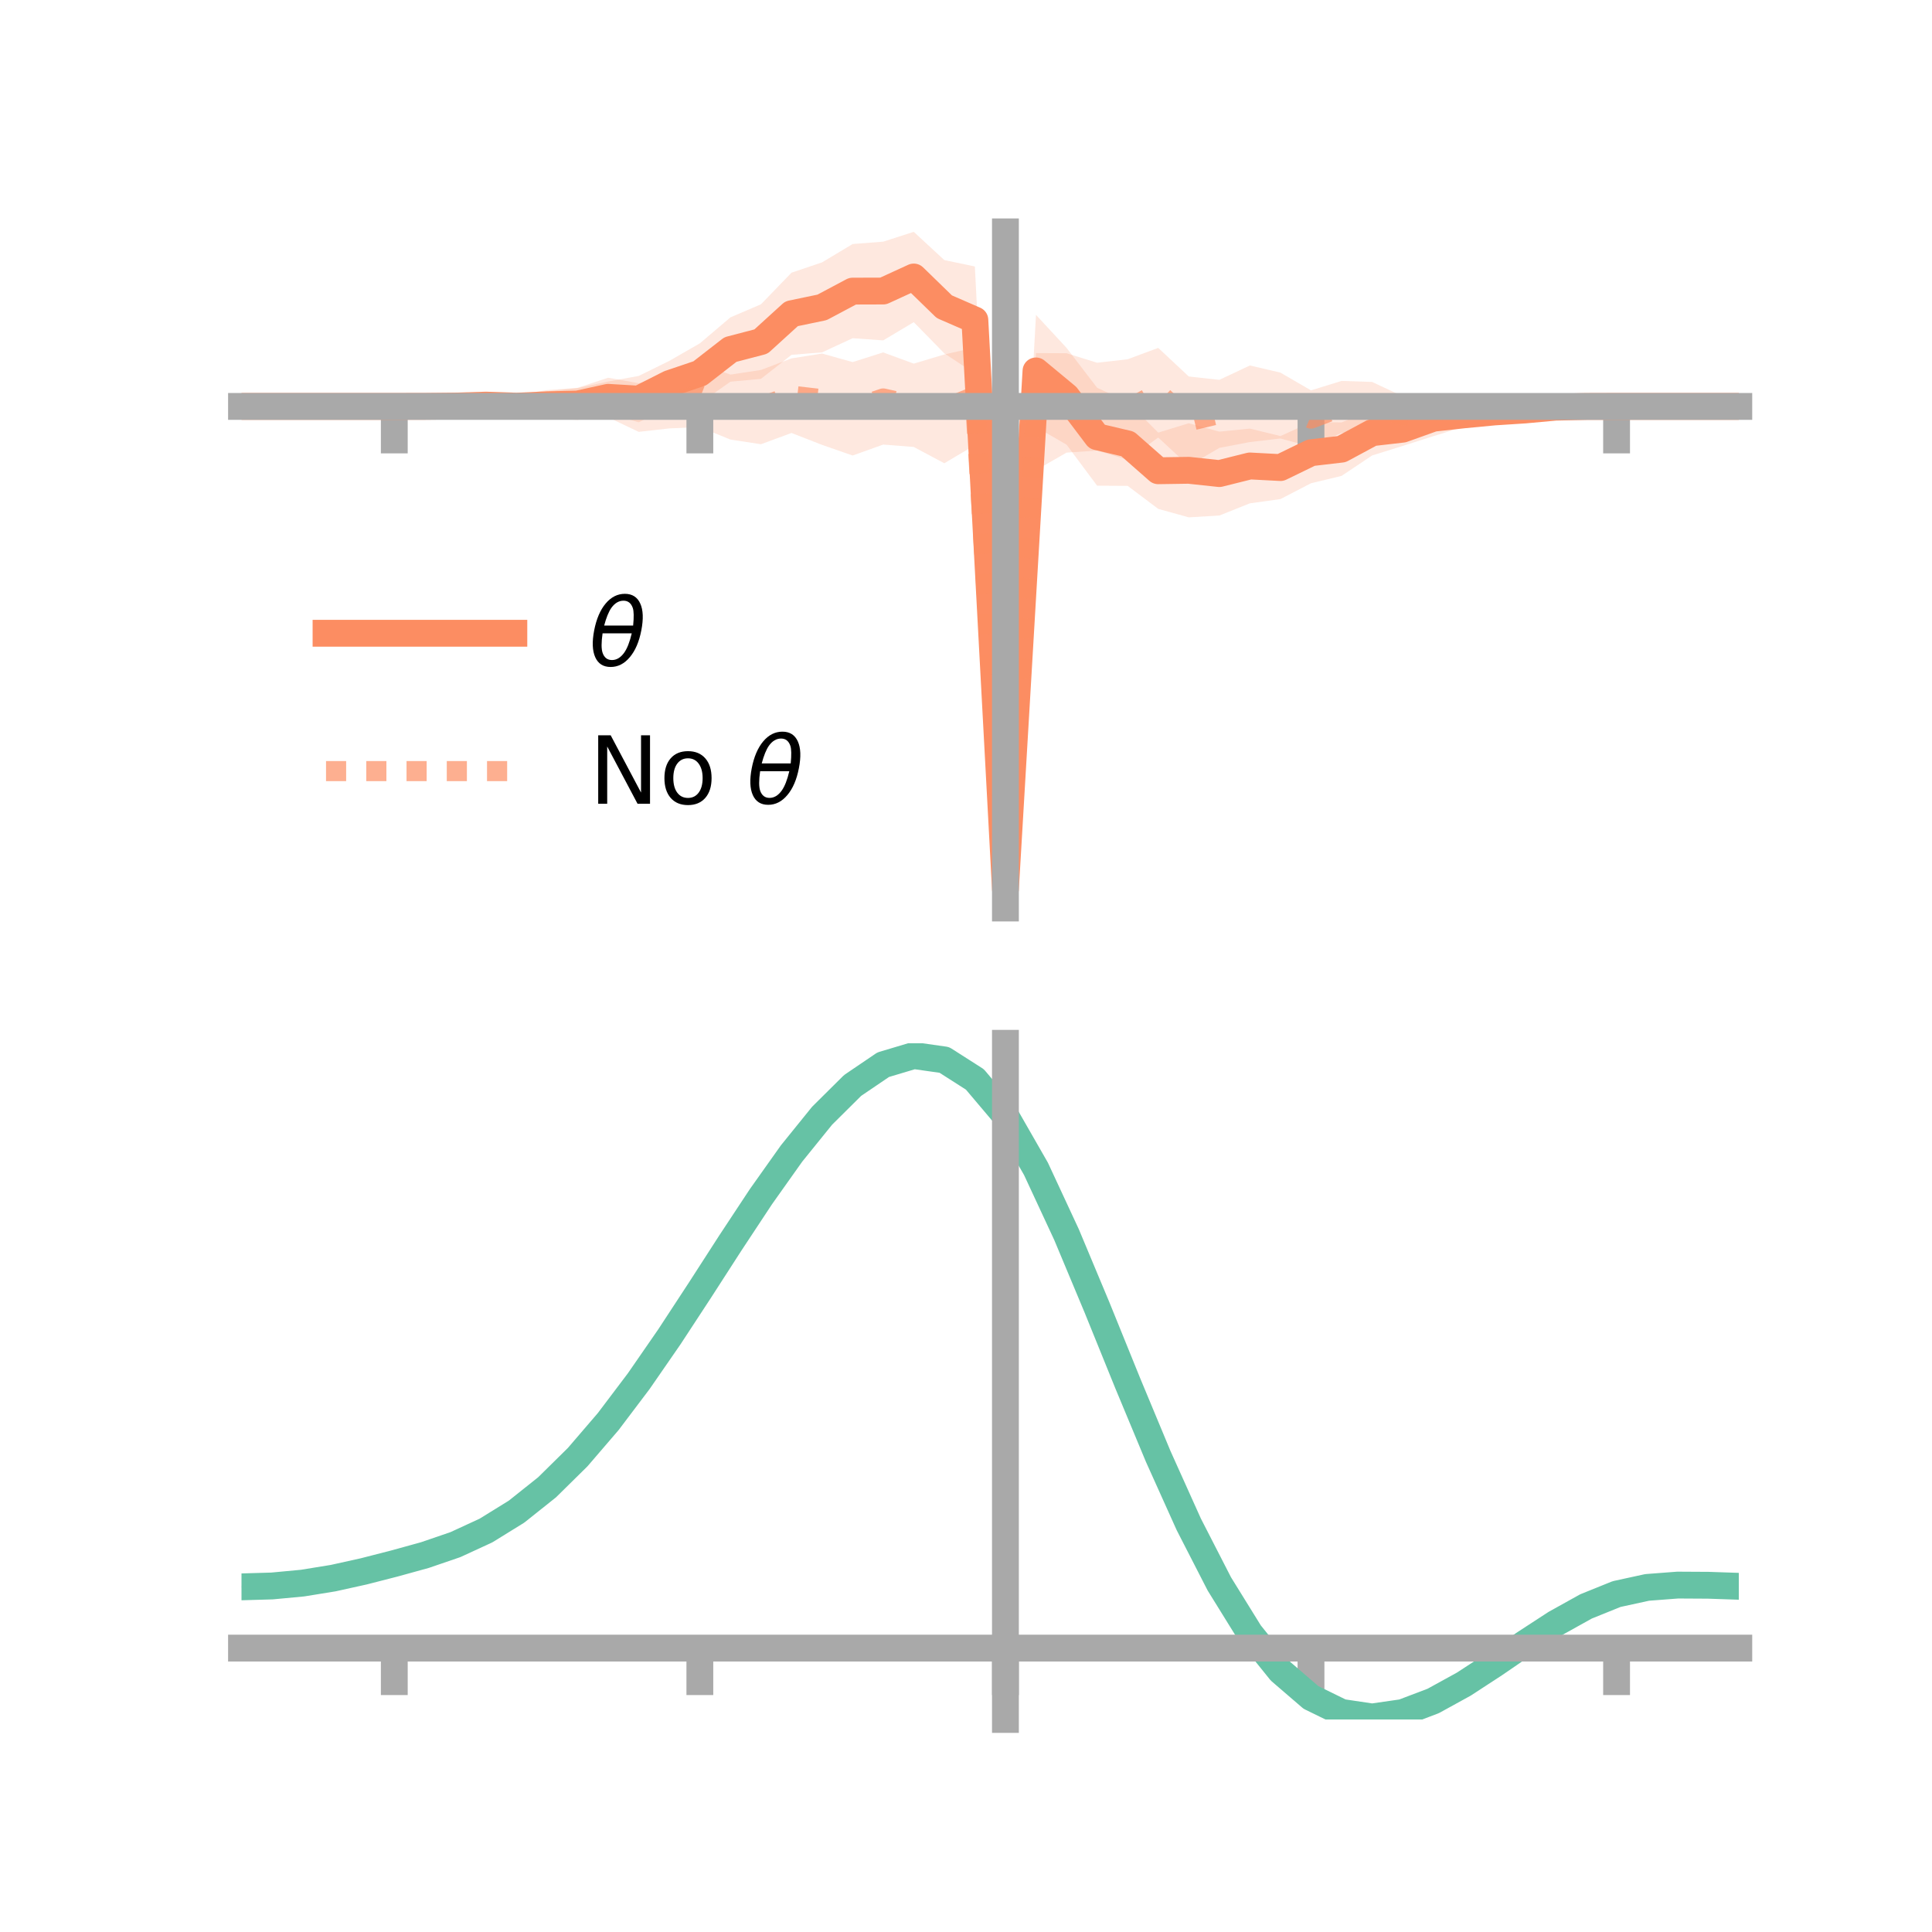 <?xml version="1.0" encoding="utf-8" standalone="no"?>
<!DOCTYPE svg PUBLIC "-//W3C//DTD SVG 1.1//EN"
  "http://www.w3.org/Graphics/SVG/1.1/DTD/svg11.dtd">
<!-- Created with matplotlib (https://matplotlib.org/) -->
<svg height="144pt" version="1.1" viewBox="0 0 144 144" width="144pt" xmlns="http://www.w3.org/2000/svg" xmlns:xlink="http://www.w3.org/1999/xlink">
 <defs>
  <style type="text/css">*{stroke-linecap:butt;stroke-linejoin:round;}</style>
 </defs>
 <g id="figure_1">
  <g id="patch_1">
   <path d="M 0 144 
L 144 144 
L 144 0 
L 0 0 
z
" style="fill:none;"/>
  </g>
  <g id="axes_1">
   <g id="patch_2">
    <path d="M 18 67.68 
L 129.6 67.68 
L 129.6 17.28 
L 18 17.28 
z
" style="fill:none;"/>
   </g>
   <g id="PolyCollection_1">
    <path clip-path="url(#pc4339f51a5)" d="M 18 30.291 
L 18 30.291 
L 20.278 30.291 
L 22.555 30.291 
L 24.833 30.291 
L 27.11 30.291 
L 29.388 30.291 
L 31.665 30.204 
L 33.943 30.003 
L 36.22 29.728 
L 38.498 29.533 
L 40.776 29.165 
L 43.053 28.927 
L 45.331 28.435 
L 47.608 28.019 
L 49.886 26.899 
L 52.163 25.591 
L 54.441 23.656 
L 56.718 22.679 
L 58.996 20.324 
L 61.273 19.555 
L 63.551 18.188 
L 65.829 18.012 
L 68.106 17.28 
L 70.384 19.385 
L 72.661 19.862 
L 74.939 64.851 
L 77.216 23.468 
L 79.494 25.928 
L 81.771 28.899 
L 84.049 29.957 
L 86.327 32.245 
L 88.604 31.546 
L 90.882 32.172 
L 93.159 31.944 
L 95.437 32.502 
L 97.714 31.468 
L 99.992 31.484 
L 102.269 30.554 
L 104.547 30.74 
L 106.824 29.836 
L 109.102 30.035 
L 111.38 29.969 
L 113.657 30.112 
L 115.935 30.107 
L 118.212 30.213 
L 120.49 30.291 
L 122.767 30.291 
L 125.045 30.291 
L 127.322 30.291 
L 129.6 30.291 
L 129.6 30.291 
L 129.6 30.291 
L 127.322 30.291 
L 125.045 30.291 
L 122.767 30.291 
L 120.49 30.291 
L 118.212 30.384 
L 115.935 30.59 
L 113.657 31.003 
L 111.38 31.441 
L 109.102 31.808 
L 106.824 32.512 
L 104.547 33.238 
L 102.269 33.948 
L 99.992 35.471 
L 97.714 36.019 
L 95.437 37.199 
L 93.159 37.516 
L 90.882 38.424 
L 88.604 38.56 
L 86.327 37.929 
L 84.049 36.214 
L 81.771 36.2 
L 79.494 33.142 
L 77.216 31.824 
L 74.939 67.68 
L 72.661 27.842 
L 70.384 26.337 
L 68.106 24.012 
L 65.829 25.37 
L 63.551 25.208 
L 61.273 26.264 
L 58.996 26.447 
L 56.718 28.238 
L 54.441 28.449 
L 52.163 30.057 
L 49.886 30.29 
L 47.608 31.479 
L 45.331 30.795 
L 43.053 31.304 
L 40.776 31.174 
L 38.498 31.012 
L 36.22 30.66 
L 33.943 30.525 
L 31.665 30.37 
L 29.388 30.291 
L 27.11 30.291 
L 24.833 30.291 
L 22.555 30.291 
L 20.278 30.291 
L 18 30.291 
z
" style="fill:#fc8d62;fill-opacity:0.2;"/>
   </g>
   <g id="PolyCollection_2">
    <path clip-path="url(#pc4339f51a5)" d="M 18 30.291 
L 18 30.291 
L 20.278 30.291 
L 22.555 30.291 
L 24.833 30.291 
L 27.11 30.291 
L 29.388 30.291 
L 31.665 30.211 
L 33.943 29.985 
L 36.22 29.803 
L 38.498 29.427 
L 40.776 29.076 
L 43.053 28.905 
L 45.331 28.154 
L 47.608 28.562 
L 49.886 27.979 
L 52.163 27.089 
L 54.441 27.921 
L 56.718 27.574 
L 58.996 26.711 
L 61.273 26.352 
L 63.551 26.988 
L 65.829 26.266 
L 68.106 27.103 
L 70.384 26.42 
L 72.661 25.904 
L 74.939 66.364 
L 77.216 26.317 
L 79.494 26.328 
L 81.771 27.037 
L 84.049 26.777 
L 86.327 25.93 
L 88.604 28.06 
L 90.882 28.312 
L 93.159 27.241 
L 95.437 27.773 
L 97.714 29.096 
L 99.992 28.393 
L 102.269 28.467 
L 104.547 29.535 
L 106.824 29.445 
L 109.102 29.568 
L 111.38 29.765 
L 113.657 29.948 
L 115.935 30.13 
L 118.212 30.175 
L 120.49 30.291 
L 122.767 30.291 
L 125.045 30.291 
L 127.322 30.291 
L 129.6 30.291 
L 129.6 30.291 
L 129.6 30.291 
L 127.322 30.291 
L 125.045 30.291 
L 122.767 30.291 
L 120.49 30.291 
L 118.212 30.388 
L 115.935 30.571 
L 113.657 30.708 
L 111.38 31.137 
L 109.102 31.368 
L 106.824 31.766 
L 104.547 32.401 
L 102.269 32.063 
L 99.992 32.266 
L 97.714 33.299 
L 95.437 32.683 
L 93.159 32.948 
L 90.882 33.383 
L 88.604 34.723 
L 86.327 32.61 
L 84.049 34.272 
L 81.771 33.582 
L 79.494 33.736 
L 77.216 35.045 
L 74.939 68.904 
L 72.661 33.179 
L 70.384 34.528 
L 68.106 33.314 
L 65.829 33.136 
L 63.551 33.952 
L 61.273 33.159 
L 58.996 32.271 
L 56.718 33.11 
L 54.441 32.763 
L 52.163 31.831 
L 49.886 31.931 
L 47.608 32.189 
L 45.331 31.106 
L 43.053 31.208 
L 40.776 31.223 
L 38.498 30.86 
L 36.22 30.666 
L 33.943 30.528 
L 31.665 30.382 
L 29.388 30.291 
L 27.11 30.291 
L 24.833 30.291 
L 22.555 30.291 
L 20.278 30.291 
L 18 30.291 
z
" style="fill:#fc8d62;fill-opacity:0.2;"/>
   </g>
   <g id="matplotlib.axis_1">
    <g id="xtick_1">
     <g id="line2d_1">
      <defs>
       <path d="M 0 0 
L 0 3.5 
" id="mfc27febcc7" style="stroke:#a9a9a9;stroke-width:2;"/>
      </defs>
      <g>
       <use style="fill:#a9a9a9;stroke:#a9a9a9;stroke-width:2;" x="29.388" xlink:href="#mfc27febcc7" y="30.291"/>
      </g>
     </g>
    </g>
    <g id="xtick_2">
     <g id="line2d_2">
      <g>
       <use style="fill:#a9a9a9;stroke:#a9a9a9;stroke-width:2;" x="52.163" xlink:href="#mfc27febcc7" y="30.291"/>
      </g>
     </g>
    </g>
    <g id="xtick_3">
     <g id="line2d_3">
      <g>
       <use style="fill:#a9a9a9;stroke:#a9a9a9;stroke-width:2;" x="74.939" xlink:href="#mfc27febcc7" y="30.291"/>
      </g>
     </g>
    </g>
    <g id="xtick_4">
     <g id="line2d_4">
      <g>
       <use style="fill:#a9a9a9;stroke:#a9a9a9;stroke-width:2;" x="97.714" xlink:href="#mfc27febcc7" y="30.291"/>
      </g>
     </g>
    </g>
    <g id="xtick_5">
     <g id="line2d_5">
      <g>
       <use style="fill:#a9a9a9;stroke:#a9a9a9;stroke-width:2;" x="120.49" xlink:href="#mfc27febcc7" y="30.291"/>
      </g>
     </g>
    </g>
   </g>
   <g id="matplotlib.axis_2"/>
   <g id="line2d_6">
    <path clip-path="url(#pc4339f51a5)" d="M 18 30.291 
L 20.278 30.291 
L 22.555 30.291 
L 24.833 30.291 
L 27.11 30.291 
L 29.388 30.291 
L 31.665 30.287 
L 33.943 30.264 
L 36.22 30.194 
L 38.498 30.272 
L 40.776 30.17 
L 43.053 30.115 
L 45.331 29.615 
L 47.608 29.749 
L 49.886 28.595 
L 52.163 27.824 
L 54.441 26.053 
L 56.718 25.458 
L 58.996 23.385 
L 61.273 22.91 
L 63.551 21.698 
L 65.829 21.691 
L 68.106 20.646 
L 70.384 22.861 
L 72.661 23.852 
L 74.939 66.266 
L 77.216 27.646 
L 79.494 29.535 
L 81.771 32.55 
L 84.049 33.086 
L 86.327 35.087 
L 88.604 35.053 
L 90.882 35.298 
L 93.159 34.73 
L 95.437 34.85 
L 97.714 33.744 
L 99.992 33.477 
L 102.269 32.251 
L 104.547 31.989 
L 106.824 31.174 
L 109.102 30.921 
L 111.38 30.705 
L 113.657 30.558 
L 115.935 30.349 
L 118.212 30.298 
L 120.49 30.291 
L 122.767 30.291 
L 125.045 30.291 
L 127.322 30.291 
L 129.6 30.291 
" style="fill:none;stroke:#fc8d62;stroke-linecap:square;stroke-width:2;"/>
   </g>
   <g id="line2d_7">
    <path clip-path="url(#pc4339f51a5)" d="M 18 30.291 
L 20.278 30.291 
L 22.555 30.291 
L 24.833 30.291 
L 27.11 30.291 
L 29.388 30.291 
L 31.665 30.296 
L 33.943 30.257 
L 36.22 30.235 
L 38.498 30.144 
L 40.776 30.15 
L 43.053 30.057 
L 45.331 29.63 
L 47.608 30.375 
L 49.886 29.955 
L 52.163 29.46 
L 54.441 30.342 
L 56.718 30.342 
L 58.996 29.491 
L 61.273 29.756 
L 63.551 30.47 
L 65.829 29.701 
L 68.106 30.208 
L 70.384 30.474 
L 72.661 29.541 
L 74.939 67.634 
L 77.216 30.681 
L 79.494 30.032 
L 81.771 30.31 
L 84.049 30.525 
L 86.327 29.27 
L 88.604 31.391 
L 90.882 30.847 
L 93.159 30.095 
L 95.437 30.228 
L 97.714 31.198 
L 99.992 30.33 
L 102.269 30.265 
L 104.547 30.968 
L 106.824 30.606 
L 109.102 30.468 
L 111.38 30.451 
L 113.657 30.328 
L 115.935 30.35 
L 118.212 30.281 
L 120.49 30.291 
L 122.767 30.291 
L 125.045 30.291 
L 127.322 30.291 
L 129.6 30.291 
" style="fill:none;stroke:#fc8d62;stroke-dasharray:1.5,1.5;stroke-dashoffset:0;stroke-opacity:0.7;stroke-width:1.5;"/>
   </g>
   <g id="patch_3">
    <path d="M 74.939 67.68 
L 74.939 17.28 
" style="fill:none;stroke:#a9a9a9;stroke-linecap:square;stroke-linejoin:miter;stroke-width:2;"/>
   </g>
   <g id="patch_4">
    <path d="M 129.6 67.68 
L 129.6 17.28 
" style="fill:none;"/>
   </g>
   <g id="patch_5">
    <path d="M 18 30.291 
L 129.6 30.291 
" style="fill:none;stroke:#a9a9a9;stroke-linecap:square;stroke-linejoin:miter;stroke-width:2;"/>
   </g>
   <g id="patch_6">
    <path d="M 18 17.28 
L 129.6 17.28 
" style="fill:none;"/>
   </g>
   <g id="legend_1">
    <g id="line2d_8">
     <path d="M 24.3 47.2 
L 38.3 47.2 
" style="fill:none;stroke:#fc8d62;stroke-linecap:square;stroke-width:2;"/>
    </g>
    <g id="line2d_9"/>
    <g id="text_1">
     <!-- $\theta$ -->
     <g transform="translate(43.9 49.65)scale(0.07 -0.07)">
      <defs>
       <path d="M 45.516 34.672 
L 14.453 34.672 
Q 12.359 20.062 14.5 13.875 
Q 17.188 6.25 24.469 6.25 
Q 31.781 6.25 37.359 13.922 
Q 42.234 20.656 45.516 34.672 
z
M 47.016 42.969 
Q 48.344 56.844 46.625 61.719 
Q 43.953 69.438 36.766 69.438 
Q 29.297 69.438 23.828 61.812 
Q 19.531 55.672 16.156 42.969 
z
M 38.188 76.766 
Q 49.906 76.766 54.594 66.406 
Q 59.281 56.109 55.719 37.844 
Q 52.203 19.625 43.453 9.281 
Q 34.766 -1.125 23.047 -1.125 
Q 11.281 -1.125 6.641 9.281 
Q 2 19.625 5.516 37.844 
Q 9.078 56.109 17.719 66.406 
Q 26.422 76.766 38.188 76.766 
z
" id="DejaVuSans-Oblique-952"/>
      </defs>
      <use transform="translate(0 0.234)" xlink:href="#DejaVuSans-Oblique-952"/>
     </g>
    </g>
    <g id="line2d_10">
     <path d="M 24.3 57.474 
L 38.3 57.474 
" style="fill:none;stroke:#fc8d62;stroke-dasharray:1.5,1.5;stroke-dashoffset:0;stroke-opacity:0.7;stroke-width:1.5;"/>
    </g>
    <g id="line2d_11"/>
    <g id="text_2">
     <!-- No $\theta$ -->
     <g transform="translate(43.9 59.924)scale(0.07 -0.07)">
      <defs>
       <path d="M 9.812 72.906 
L 23.094 72.906 
L 55.422 11.922 
L 55.422 72.906 
L 64.984 72.906 
L 64.984 0 
L 51.703 0 
L 19.391 60.984 
L 19.391 0 
L 9.812 0 
z
" id="DejaVuSans-78"/>
       <path d="M 30.609 48.391 
Q 23.391 48.391 19.188 42.75 
Q 14.984 37.109 14.984 27.297 
Q 14.984 17.484 19.156 11.844 
Q 23.344 6.203 30.609 6.203 
Q 37.797 6.203 41.984 11.859 
Q 46.188 17.531 46.188 27.297 
Q 46.188 37.016 41.984 42.703 
Q 37.797 48.391 30.609 48.391 
z
M 30.609 56 
Q 42.328 56 49.016 48.375 
Q 55.719 40.766 55.719 27.297 
Q 55.719 13.875 49.016 6.219 
Q 42.328 -1.422 30.609 -1.422 
Q 18.844 -1.422 12.172 6.219 
Q 5.516 13.875 5.516 27.297 
Q 5.516 40.766 12.172 48.375 
Q 18.844 56 30.609 56 
z
" id="DejaVuSans-111"/>
       <path id="DejaVuSans-32"/>
      </defs>
      <use transform="translate(0 0.234)" xlink:href="#DejaVuSans-78"/>
      <use transform="translate(74.805 0.234)" xlink:href="#DejaVuSans-111"/>
      <use transform="translate(135.986 0.234)" xlink:href="#DejaVuSans-32"/>
      <use transform="translate(167.773 0.234)" xlink:href="#DejaVuSans-Oblique-952"/>
     </g>
    </g>
   </g>
  </g>
  <g id="axes_2">
   <g id="patch_7">
    <path d="M 18 128.16 
L 129.6 128.16 
L 129.6 77.76 
L 18 77.76 
z
" style="fill:none;"/>
   </g>
   <g id="PolyCollection_3">
    <path clip-path="url(#p1b0909337f)" d="M 18 118.351 
L 18 118.198 
L 20.278 118.133 
L 22.555 117.914 
L 24.833 117.532 
L 27.11 117.013 
L 29.388 116.412 
L 31.665 115.767 
L 33.943 114.971 
L 36.22 113.903 
L 38.498 112.474 
L 40.776 110.628 
L 43.053 108.346 
L 45.331 105.643 
L 47.608 102.567 
L 49.886 99.199 
L 52.163 95.644 
L 54.441 92.031 
L 56.718 88.505 
L 58.996 85.221 
L 61.273 82.342 
L 63.551 80.034 
L 65.829 78.456 
L 68.106 77.76 
L 70.384 78.087 
L 72.661 79.566 
L 74.939 82.301 
L 77.216 86.333 
L 79.494 91.307 
L 81.771 96.831 
L 84.049 102.535 
L 86.327 108.093 
L 88.604 113.233 
L 90.882 117.743 
L 93.159 121.475 
L 95.437 124.343 
L 97.714 126.321 
L 99.992 127.443 
L 102.269 127.786 
L 104.547 127.462 
L 106.824 126.606 
L 109.102 125.367 
L 111.38 123.899 
L 113.657 122.357 
L 115.935 120.887 
L 118.212 119.627 
L 120.49 118.709 
L 122.767 118.214 
L 125.045 118.044 
L 127.322 118.064 
L 129.6 118.15 
L 129.6 118.317 
L 129.6 118.317 
L 127.322 118.248 
L 125.045 118.242 
L 122.767 118.42 
L 120.49 118.917 
L 118.212 119.838 
L 115.935 121.111 
L 113.657 122.607 
L 111.38 124.183 
L 109.102 125.685 
L 106.824 126.952 
L 104.547 127.826 
L 102.269 128.16 
L 99.992 127.824 
L 97.714 126.718 
L 95.437 124.779 
L 93.159 121.987 
L 90.882 118.367 
L 88.604 113.998 
L 86.327 109.02 
L 84.049 103.633 
L 81.771 98.101 
L 79.494 92.738 
L 77.216 87.908 
L 74.939 83.994 
L 72.661 81.343 
L 70.384 79.911 
L 68.106 79.592 
L 65.829 80.258 
L 63.551 81.77 
L 61.273 83.981 
L 58.996 86.734 
L 56.718 89.874 
L 54.441 93.244 
L 52.163 96.697 
L 49.886 100.096 
L 47.608 103.321 
L 45.331 106.272 
L 43.053 108.874 
L 40.776 111.079 
L 38.498 112.867 
L 36.22 114.253 
L 33.943 115.285 
L 31.665 116.049 
L 29.388 116.662 
L 27.11 117.229 
L 24.833 117.717 
L 22.555 118.076 
L 20.278 118.284 
L 18 118.351 
z
" style="fill:#66c2a5;fill-opacity:0.2;"/>
   </g>
   <g id="matplotlib.axis_3">
    <g id="xtick_6">
     <g id="line2d_12">
      <g>
       <use style="fill:#a9a9a9;stroke:#a9a9a9;stroke-width:2;" x="29.388" xlink:href="#mfc27febcc7" y="122.841"/>
      </g>
     </g>
    </g>
    <g id="xtick_7">
     <g id="line2d_13">
      <g>
       <use style="fill:#a9a9a9;stroke:#a9a9a9;stroke-width:2;" x="52.163" xlink:href="#mfc27febcc7" y="122.841"/>
      </g>
     </g>
    </g>
    <g id="xtick_8">
     <g id="line2d_14">
      <g>
       <use style="fill:#a9a9a9;stroke:#a9a9a9;stroke-width:2;" x="74.939" xlink:href="#mfc27febcc7" y="122.841"/>
      </g>
     </g>
    </g>
    <g id="xtick_9">
     <g id="line2d_15">
      <g>
       <use style="fill:#a9a9a9;stroke:#a9a9a9;stroke-width:2;" x="97.714" xlink:href="#mfc27febcc7" y="122.841"/>
      </g>
     </g>
    </g>
    <g id="xtick_10">
     <g id="line2d_16">
      <g>
       <use style="fill:#a9a9a9;stroke:#a9a9a9;stroke-width:2;" x="120.49" xlink:href="#mfc27febcc7" y="122.841"/>
      </g>
     </g>
    </g>
   </g>
   <g id="matplotlib.axis_4"/>
   <g id="line2d_17">
    <path clip-path="url(#p1b0909337f)" d="M 18 118.275 
L 20.278 118.209 
L 22.555 117.995 
L 24.833 117.625 
L 27.11 117.121 
L 29.388 116.537 
L 31.665 115.908 
L 33.943 115.128 
L 36.22 114.078 
L 38.498 112.67 
L 40.776 110.854 
L 43.053 108.61 
L 45.331 105.958 
L 47.608 102.944 
L 49.886 99.648 
L 52.163 96.171 
L 54.441 92.638 
L 56.718 89.189 
L 58.996 85.978 
L 61.273 83.162 
L 63.551 80.902 
L 65.829 79.357 
L 68.106 78.676 
L 70.384 78.999 
L 72.661 80.454 
L 74.939 83.148 
L 77.216 87.12 
L 79.494 92.022 
L 81.771 97.466 
L 84.049 103.084 
L 86.327 108.556 
L 88.604 113.615 
L 90.882 118.055 
L 93.159 121.731 
L 95.437 124.561 
L 97.714 126.52 
L 99.992 127.633 
L 102.269 127.973 
L 104.547 127.644 
L 106.824 126.779 
L 109.102 125.526 
L 111.38 124.041 
L 113.657 122.482 
L 115.935 120.999 
L 118.212 119.733 
L 120.49 118.813 
L 122.767 118.317 
L 125.045 118.143 
L 127.322 118.156 
L 129.6 118.233 
" style="fill:none;stroke:#66c2a5;stroke-linecap:square;stroke-width:2;"/>
   </g>
   <g id="patch_8">
    <path d="M 74.939 128.16 
L 74.939 77.76 
" style="fill:none;stroke:#a9a9a9;stroke-linecap:square;stroke-linejoin:miter;stroke-width:2;"/>
   </g>
   <g id="patch_9">
    <path d="M 129.6 128.16 
L 129.6 77.76 
" style="fill:none;"/>
   </g>
   <g id="patch_10">
    <path d="M 18 122.841 
L 129.6 122.841 
" style="fill:none;stroke:#a9a9a9;stroke-linecap:square;stroke-linejoin:miter;stroke-width:2;"/>
   </g>
   <g id="patch_11">
    <path d="M 18 77.76 
L 129.6 77.76 
" style="fill:none;"/>
   </g>
  </g>
 </g>
 <defs>
  <clipPath id="pc4339f51a5">
   <rect height="50.4" width="111.6" x="18" y="17.28"/>
  </clipPath>
  <clipPath id="p1b0909337f">
   <rect height="50.4" width="111.6" x="18" y="77.76"/>
  </clipPath>
 </defs>
</svg>
